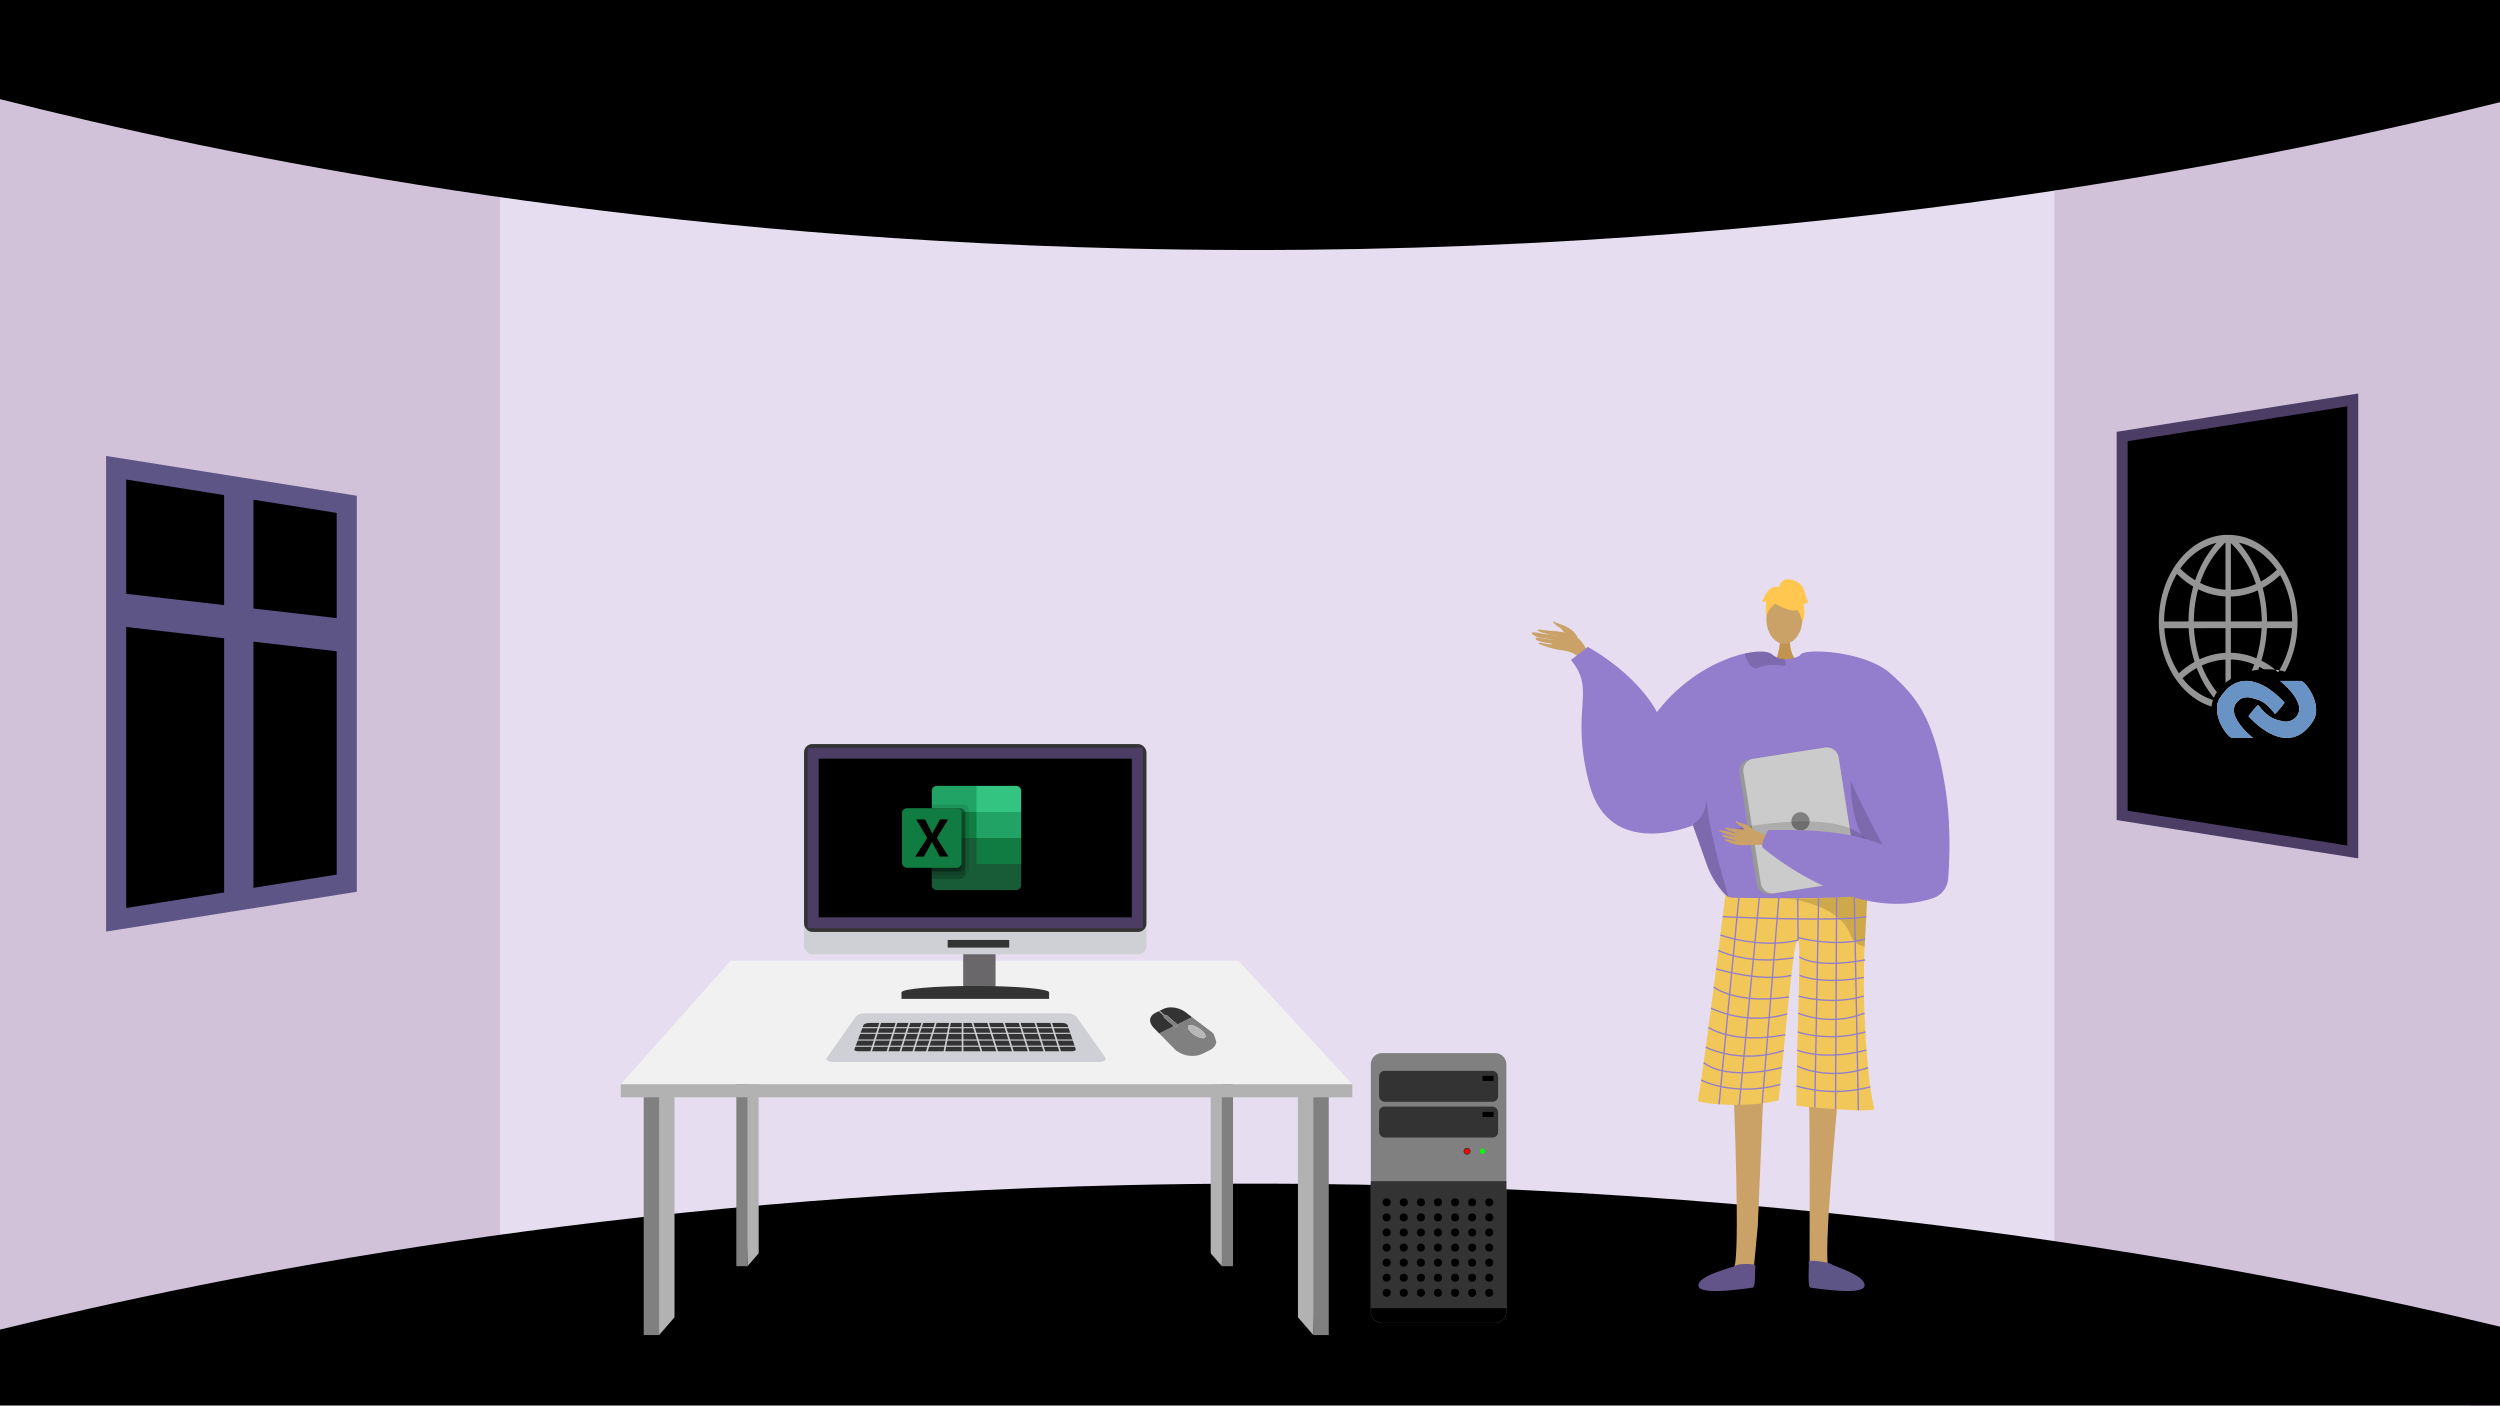 <svg xmlns="http://www.w3.org/2000/svg" xmlns:xlink="http://www.w3.org/1999/xlink" width="1366" height="768" viewBox="0 0 1366 768"><defs><style>.a,.x{fill:none;}.b{clip-path:url(#a);}.c{fill:#d1c2da;}.d{fill:#e6def0;}.af,.ag,.e{fill:#000;}.f{fill:#b2b2b2;}.g{fill:gray;}.h{fill:#f1f1f1;}.i{fill:#cfd0d5;}.j{fill:#333;}.k,.l{fill:#caa267;}.k{fill-rule:evenodd;}.m{fill:#c2934e;}.n{fill:#937dcd;}.o{fill:#f1c759;}.p{opacity:0.15;}.q{fill:#625489;}.r{fill:#5e5587;}.s{opacity:0.3;}.t{opacity:0.5;}.u{fill:#ffc74f;}.v{fill:#989898;}.w{fill:#cbcbcb;}.x{stroke:#937dcd;stroke-width:0.747px;}.af,.ag,.x{stroke-miterlimit:10;}.y{isolation:isolate;}.z{clip-path:url(#b);}.aa{fill:#b8b8b8;}.ab{fill:#302f30;}.ac{fill:red;}.ad{fill:lime;}.ae{fill:#6a676b;}.af{stroke:#4b3d64;stroke-width:6px;}.ag{stroke:#5e5587;stroke-width:11px;}.ah{fill:#21a366;}.ai{fill:#107c41;}.aj{fill:#33c481;}.ak{fill:#185c37;}.al{fill:rgba(0,0,0,0.09);}.am{fill:rgba(0,0,0,0.2);}.an{fill:#959595;}.ao{fill:#d0d0d0;}.ap{fill:#6893c4;}</style><clipPath id="a"><rect class="a" width="1366" height="768" transform="translate(1432 845.5)"/></clipPath><clipPath id="b"><path class="a" d="M2066.824,1423.617l-8.584-26.79,31.881-2.2,8.584,26.79Z"/></clipPath></defs><g transform="translate(-1432 -845.5)"><g class="b"><path class="c" d="M2798,847.569v770.5l-242.264-68.659-33-6.362,1.636-566.951,30.122-25.966Z"/><path class="c" d="M1748.142,965.344l-16.054,565.2L1432,1606.125V844.167l298.888,95.056Z"/><path class="d" d="M2129.879,928.366h-424.67V1555.55H2554.5V928.366Z"/><path class="e" d="M1431.8,899.626c121.675,30.862,335.749,75.061,615.087,81.648,353.023,8.324,622.52-47.851,751.114-79.947V837.881H1431.8Z"/><path class="e" d="M1431.8,1572.036c121.675-29.857,335.749-72.615,615.087-78.987,353.023-8.053,622.52,46.291,751.114,77.341v47.939l-1366,2.79Z"/></g><path class="f" d="M1800.554,1445.067V1565.28l-8.417,9.712-4.208-133.487Z"/><path class="g" d="M1783.72,1441.506v133.487h8.417V1445.067Z"/><path class="f" d="M2141.195,1445.067V1565.28l8.417,9.712,4.209-133.487Z"/><path class="g" d="M2158.029,1441.506v133.487h-8.417V1445.067Z"/><path class="f" d="M1846.541,1415.082V1530.3l-6.1,7.042-3.051-124.841Z"/><path class="g" d="M1834.335,1412.5v124.841h6.1V1415.082Z"/><path class="f" d="M2093.522,1415.082V1530.3l6.1,7.042,3.052-124.841Z"/><path class="g" d="M2105.728,1412.5v124.841h-6.1V1415.082Z"/><path class="h" d="M1771.2,1437.945l60.085-67.553h277.346l62.273,67.553Z"/><rect class="f" width="399.704" height="7.122" transform="translate(1771.202 1437.945)"/><path class="i" d="M2032.681,1425.782H1886.993c-1.618,0-4.281-1-3.281-2.23l15.729-22.338a5.576,5.576,0,0,1,4.546-1.987h111.488a6.039,6.039,0,0,1,4.912,2.141l15.569,21.968C2037.048,1424.736,2034.456,1425.782,2032.681,1425.782Z"/><path class="j" d="M2017.552,1419.922H1900.914c-1.294,0-2.281-.5-2.077-1.046l4.919-13.2c.265-.712,1.7-1.235,3.373-1.235h105.2c1.49,0,2.755.469,2.971,1.1l4.508,13.275C2019.987,1419.4,2018.926,1419.922,2017.552,1419.922Z"/><rect class="i" width="121.634" height="0.614" transform="translate(1898.503 1406.714)"/><rect class="i" width="121.634" height="0.614" transform="translate(1898.503 1409.786)"/><rect class="i" width="121.634" height="0.614" transform="translate(1898.503 1413.472)"/><rect class="i" width="121.634" height="0.614" transform="translate(1898.503 1416.85)"/><rect class="i" width="0.921" height="20.272" transform="translate(1913.234 1401.82) rotate(17.439)"/><rect class="i" width="0.921" height="20.272" transform="translate(1922.142 1401.82) rotate(17.439)"/><rect class="i" width="0.921" height="20.272" transform="translate(1929.206 1401.82) rotate(17.439)"/><rect class="i" width="0.921" height="20.272" transform="translate(1936.271 1401.82) rotate(17.439)"/><rect class="i" width="0.921" height="20.272" transform="translate(1943.643 1401.82) rotate(17.439)"/><rect class="i" width="0.921" height="20.272" transform="translate(1951.123 1401.59) rotate(10.978)"/><rect class="i" width="0.921" height="20.272" transform="translate(1957.477 1401.493)"/><rect class="i" width="0.921" height="20.272" transform="translate(2005.141 1402.097) rotate(-17.439)"/><rect class="i" width="0.921" height="20.272" transform="translate(1996.541 1402.097) rotate(-17.439)"/><rect class="i" width="0.921" height="20.272" transform="translate(1987.941 1402.097) rotate(-17.439)"/><rect class="i" width="0.921" height="20.272" transform="translate(1979.34 1402.097) rotate(-17.439)"/><rect class="i" width="0.921" height="20.272" transform="translate(1970.74 1402.097) rotate(-17.439)"/><rect class="i" width="0.921" height="20.272" transform="translate(1962.14 1402.097) rotate(-17.439)"/><path class="k" d="M2293.871,1193.669c-1.388-3.393-5.8-6.04-8.751-6.856a29.867,29.867,0,0,1-3.762-1.581c-2.288-.772,1.332,2.491,2.7,3.039,1.112.445,3.1,3.753,4.192,4.888s3.425,2.779,4.682,2.79S2293.691,1194.3,2293.871,1193.669Z"/><path class="k" d="M2301.538,1205.432c-2.653-4.765-4.64-10.427-9.736-12.793s-12.721-2.326-16.77-2.946c-4.764-.729-2.767.821-.257,1.494,1.631.437,6.906,2,8.553,1.988a52.331,52.331,0,0,0-6.877-1.119c-.391.109-7.948-1.953-7.434-.563.995,2.695,9.53,3.039,12.249,3.632-1.434-.052-3.766-.482-5.147-.539-1.173-.048-4.715-1.337-5.064-.259-.55,1.7,8.19,2.8,9.352,2.9-1.15.924-5.535-.46-7.063-.566-.154-.011-1.546.323.128.912a50.271,50.271,0,0,0,10.278,2.97c4.028.594,8.752,1.215,11.437,4.893C2297.336,1205.316,2299.44,1205.692,2301.538,1205.432Z"/><path class="l" d="M2436.705,1440.752s-9.277,95.726-5.332,97.373c7.077,3,34.792,12.822,4.236,10.664-15.7.946-14.545-2.561-14.79-5.532-.2-2.428.26-88.1-.384-94.76-.145-1.492-.232-2.394-.232-2.394Z"/><path class="l" d="M2379.176,1440.752s4.022,95.726.077,97.373c-7.077,3-34.792,12.822-4.236,10.664,15.7.946,14.545-2.561,14.79-5.532.2-2.428,1.981-20.856,2.626-27.518.144-1.492,3.22-76.36,3.22-76.36Z"/><path class="m" d="M2409.944,1193.732s-.817,9.121,4.809,14.165-12.966,0-12.966,0,3.46-8.736,2.684-14.165S2409.944,1193.732,2409.944,1193.732Z"/><ellipse class="l" cx="9.836" cy="13.42" rx="9.836" ry="13.42" transform="translate(2397.14 1170.428)"/><path class="n" d="M2326.875,1251.728c14.89-31.148,41.466-45.358,58.433-49.131,7.344-1.636,12.888-1.315,14.913.433a11,11,0,0,0,6.866,2.667,14.845,14.845,0,0,0,3.855-.351,19.2,19.2,0,0,0,4.087-1.389c.627-.292.993-.5.993-.5a39.85,39.85,0,0,1,10.386.62c38.387,7.516,45.067,71.882,44.723,77.418-.209,3.295-3.616,18.222-7.875,31.491-3.489,10.894-7.561,20.674-10.908,22.026-7.427,2.988-63.5,7.09-75.027,1.591-.269-.2-.56-.418-.837-.657-4.326-3.519-9.018-10.468-11.506-16.975,0-.007-6.627-18.686-7.979-22.489-.015-.037-.022-.067-.037-.1-.045-.149-.1-.291-.15-.426-.015-.052-.037-.1-.052-.149"/><path class="o" d="M2374.751,1334.4a6.058,6.058,0,0,0,3.442,1.588c8.086.159,43.011.757,61.956-.332,6.684-.385,11.379-.978,12.2-1.88,0,0,0,.028-.005.077-.05,1.045-.649,13-1.49,28.672-1.66,30.936,1.538,75.244,5.273,88.692.807,2.9-42.586-1.494-42.586-1.494-.121-31.926,2.908-87.973.952-90.485-2.38-3.057-6.24,46.243-10.665,87.5-17.184,4.483-44.4,1.762-44.08,0C2363.486,1425.81,2374.751,1334.4,2374.751,1334.4Z"/><path class="p" d="M2356.762,1295.809c.015.052.037.1.052.149.053.135.1.277.15.426.015.03.022.06.037.1,1.352,3.8,7.979,22.482,7.979,22.489,2.488,6.507,7.18,13.456,11.506,16.975-2.936-10.632-12.088-41.451-11.737-53.868C2363,1294.046,2356.762,1295.8,2356.762,1295.809Z"/><path class="p" d="M2446.529,1251.284s-18.583,55.47,32.973,79.028l1.048.7-.266-13.047s-24.294-33.9-24.386-34.771S2446.529,1251.284,2446.529,1251.284Z"/><path class="p" d="M2407.737,1207.9c.03.89-.441,1.472-1.868,1.278-4.453-.6-9.481-.478-13.135,1.2a3.1,3.1,0,0,1-3-.127c-2.339-1.367-3.788-5.446-4.363-7.254a1.244,1.244,0,0,1-.06-.4c7.344-1.636,12.888-1.315,14.913.433a11,11,0,0,0,6.866,2.667A6.074,6.074,0,0,1,2407.737,1207.9Z"/><path class="q" d="M2391.13,1537.132c.183-1.382-9.651-1.252-10.764-.129s-20.711,5.166-20.323,10.986,27.549,1.244,29.489,1.107S2390.771,1539.848,2391.13,1537.132Z"/><path class="r" d="M2420.268,1534.891c-.183-1.382,11.589.371,12.7,1.494s18.249,5.784,17.861,11.6-27.549,1.244-29.489,1.107S2420.628,1537.607,2420.268,1534.891Z"/><g class="s"><path d="M2407,1336.292c-.132-.011-.263-.021-.39-.033C2406.6,1336.259,2406.743,1336.269,2407,1336.292Z"/><path class="t" d="M2407,1336.292c10.407.83,33.154-.641,33.154-.641,6.684-.385,11.379-.978,12.2-1.88,0,0,0,.028-.005.077-.05,1.045-.649,13-1.49,28.672a7.807,7.807,0,0,1-1.094-.127,8.518,8.518,0,0,1-5.508-3.913,18.949,18.949,0,0,1-2.142-4.474C2434.354,1339.242,2410.329,1336.591,2407,1336.292Z"/></g><path class="u" d="M2403.28,1176.145s17.029,9.441,11.975-5.717C2411.758,1159.94,2391.666,1169.387,2403.28,1176.145Z"/><path class="u" d="M2405.749,1172.523s-9.528,5.654-8.609,11.325c0,0-2.1-16.932,7.373-17.357s13.141.488,12.3,18.393C2416.813,1184.884,2414.061,1170.641,2405.749,1172.523Z"/><path class="u" d="M2404.1,1166.6s.478-5.276,5.708-4.529,7.472,3.736,8.219,6.725,1.494,5.23,2.241,5.23c0,0-2.241,2.241-2.988,1.494,0,0,1.939,5.373-.525,9.784,0,0-.97-6.8-4.7-7.543S2404.1,1166.6,2404.1,1166.6Z"/><path class="u" d="M2404.578,1166.555s-3.735-2.241-7.471,2.989l-2.241,4.483s.747.747,2.241,0c0,0-.681,5.264.033,8.235l2.209-8.983Z"/><path class="v" d="M2382.419,1267.836l9.473,60.69a6.482,6.482,0,0,0,7.4,5.4l41.421-6.471a2,2,0,0,0,.291-.059,6.458,6.458,0,0,0,5.1-7.337l-9.474-60.69a6.47,6.47,0,0,0-7.4-5.394l-39.5,6.164-1.92.3A6.47,6.47,0,0,0,2382.419,1267.836Z"/><path class="w" d="M2384.63,1267.478l9.474,60.689a6.47,6.47,0,0,0,7.4,5.394l39.5-6.163a6.458,6.458,0,0,0,5.1-7.337l-9.474-60.69a6.47,6.47,0,0,0-7.4-5.394l-39.5,6.164A6.458,6.458,0,0,0,2384.63,1267.478Z"/><circle class="g" cx="5" cy="5" r="5" transform="translate(2410.789 1289.278)"/><path class="p" d="M2454.412,1310.647s.971-22.309-58.8-14.838,44.828,14.2,44.828,14.2Z"/><path class="k" d="M2401.178,1304.167c-.708-.238-8.183-4.714-12.236-5.088s-10.113-.544-12.2-1.138c-2.461-.7-3.083.278-.247,1.36a40.025,40.025,0,0,0,6.455,1.828c.405.016-2.235-.339-5.1-.933-3.051-.633-6.361-1.493-6.512-.949-.294,1.053,8.494,3.423,10.043,3.59a38.939,38.939,0,0,1-4.082-.494c-1.842-.327-3.954-.979-4.369-.6-.653.6,4,2.428,7.848,2.962.068.124-1.175.319-5.7-.621-.455-.1-1.613.1-.123.793,3.135,1.449,4.376,2.3,8.92,2.446,4.431.138,9.321-.774,12.508.295Z"/><path class="k" d="M2390.9,1299.478s-3.43-3.6-7.282-4.2c-2.29-.353-2.237-.929-2.627-1.1-1.3-.571-.042,1.835,1.9,2.452,1.58.5,2.463,3.2,3.413,3.776s3.794,1.624,4.5,1.252S2390.9,1299.478,2390.9,1299.478Z"/><path class="n" d="M2465.1,1213.624c14.073,12.592,23.811,24.288,29.885,62.76,3.082,19.518,2.28,39.037,1.477,49.33a12.159,12.159,0,0,1-8.358,10.575c-44.093,14.544-92.525-27.295-92.525-27.295-2.525-.94,2.558-9.944,2.558-9.944,24.377-.253,43.055.495,62.48,7.966-.1-.046-19.1-35.73-21.667-45.575-6.733-25.817-28.9-48.158-23.161-58.276C2417.767,1199.665,2450.9,1200.923,2465.1,1213.624Z"/><line class="x" x1="11.019" y2="115.224" transform="translate(2371.32 1333.64)"/><line class="x" x1="10.936" y2="113.217" transform="translate(2382.34 1335.945)"/><line class="x" x1="9.094" y2="112.426" transform="translate(2394.871 1335.945)"/><line class="x" x2="0.234" y2="23.288" transform="translate(2414.261 1335.945)"/><line class="x" x1="2.11" y2="114.704" transform="translate(2423.58 1335.945)"/><line class="x" x1="0.588" y2="115.666" transform="translate(2434.936 1335.873)"/><line class="x" x2="2.225" y2="116.331" transform="translate(2445.189 1335.873)"/><path class="x" d="M2373.261,1346.382s62.052,2.929,78.448,0"/><path class="x" d="M2414.5,1359.233c-21.712,4.917-42.489-2.857-42.489-2.857"/><path class="x" d="M2414.261,1357.763s19.594,5.506,36.8.857"/><path class="x" d="M2370.939,1364.82s15.647,8.192,41.061,4.016"/><path class="x" d="M2369.659,1374.877s24.348,7.433,41.137,3.608"/><path class="x" d="M2368.374,1384.868s12.4,9.721,41.151,5.36"/><path class="x" d="M2366.879,1396.36a60.327,60.327,0,0,0,41.7,3.141"/><path class="x" d="M2365.489,1406.887s13.392,9.506,41.969,3.985"/><path class="x" d="M2364.036,1417.679s18.484,9.663,42.569,1.856"/><path class="x" d="M2362.873,1426.1s10.905,10.488,42.809,2.713"/><path class="x" d="M2361.5,1435.662s17.633,9.29,43.238,2.42"/><path class="x" d="M2415.152,1368.281s8.186,6.759,35.914,1.741"/><path class="x" d="M2415.367,1378.453s11.486,5.356,35.043,1.126"/><path class="x" d="M2414.807,1389.744s17.736,5.342,35.6,0"/><path class="x" d="M2414.551,1399.106s17.242,7.665,36.2,0"/><path class="x" d="M2414.261,1409.386s16.415,5.76,36.968,0"/><path class="x" d="M2414,1419.259s13.837,6.208,37.88,0"/><path class="x" d="M2414,1427.994s16.428,8.466,38.716.9"/><path class="x" d="M2413.6,1438.913a75.948,75.948,0,0,0,40.33.466"/><path class="n" d="M2357,1296.481s-45.478,19.294-56.513-22.316,4.138-50.813-10.115-68.05l9.2-7.122s31.724,16.781,41.149,42.988S2357,1296.481,2357,1296.481Z"/><g class="y"><g class="z"><path class="g" d="M2089.509,1412.774c-1.387.1-3.691-.831-5.677-2.363-2.4-1.856-3.419-3.9-2.283-4.561a1.721,1.721,0,0,1,.745-.2c1.387-.1,3.691.831,5.677,2.363,2.4,1.856,3.419,3.9,2.283,4.561a1.727,1.727,0,0,1-.745.2m-6.207-11.508-8.013,3.98.046.04c.335.293.367.644.076.8l-.832.41a.628.628,0,0,1-.236.059,1.326,1.326,0,0,1-.9-.327l-.043-.038-8.012,3.977,8.918,9.058a14.621,14.621,0,0,0,10.3,3.173,12.155,12.155,0,0,0,4.535-1.162l3.795-1.886c4.413-2.189,4.932-6.639,1.152-9.944l-10.782-8.135"/><path class="j" d="M2068.442,1400.561h0m-3.051-2.663-1.893.943c-4.413,2.189-3.8,6.083-.02,9.382l1.907,1.939,8.012-3.977-5.3-4.623c-.335-.293-.369-.65-.076-.794l.146-.073-3.039-2.661.264-.132,0,0"/><path class="j" d="M2071.1,1395.942a10.08,10.08,0,0,0-3.8,1.013l-1.9.943,0,0,.267-.134,3.048,2.661-.268.132.414-.2a.607.607,0,0,1,.239-.062,1.339,1.339,0,0,1,.9.325l5.3,4.626,8.013-3.98-2.307-1.739a14.014,14.014,0,0,0-9.9-3.585"/><path class="g" d="M2069.095,1400.3a.607.607,0,0,0-.239.062l-.414.2h0l-.27.134h0l-.146.073c-.293.144-.259.5.076.794l5.3,4.623.043.038a1.326,1.326,0,0,0,.9.327.628.628,0,0,0,.236-.059l.832-.41c.291-.151.259-.5-.076-.8l-.046-.04-5.3-4.626a1.339,1.339,0,0,0-.9-.325"/><path class="g" d="M2065.662,1397.768l-.267.134-.264.132,3.039,2.661h0l.27-.133h0l.267-.132-3.048-2.661"/><path class="aa" d="M2082.294,1405.649a1.721,1.721,0,0,0-.745.2c-1.136.661-.115,2.705,2.283,4.561,1.986,1.532,4.29,2.459,5.677,2.363a1.727,1.727,0,0,0,.745-.2c1.136-.661.115-2.7-2.283-4.561-1.986-1.532-4.29-2.459-5.677-2.363"/></g></g><path class="g" d="M2248.971,1568.3H2187.1a6.09,6.09,0,0,1-6.091-6.085V1427.021a6.094,6.094,0,0,1,6.091-6.091h61.867a6.091,6.091,0,0,1,6.09,6.091v135.193A6.087,6.087,0,0,1,2248.971,1568.3Z"/><path class="j" d="M2255.061,1560.565v-69.656h-74.048v69.656c0,4.273,2.731,7.734,6.091,7.734h61.867C2252.334,1568.3,2255.061,1564.838,2255.061,1560.565Z"/><path class="ab" d="M2235.442,1474.552a1.86,1.86,0,1,1-1.861-1.86A1.859,1.859,0,0,1,2235.442,1474.552Z"/><path class="ac" d="M2233.581,1476.008a1.456,1.456,0,1,1,1.457-1.456A1.456,1.456,0,0,1,2233.581,1476.008Z"/><path class="ad" d="M2243.513,1474.552a1.454,1.454,0,1,1-1.455-1.456A1.455,1.455,0,0,1,2243.513,1474.552Z"/><rect class="j" width="65.037" height="16.907" rx="3.045" transform="translate(2185.518 1430.622)"/><rect class="j" width="65.037" height="16.909" rx="3.045" transform="translate(2185.518 1450.13)"/><rect width="6.014" height="2.79" transform="translate(2242.058 1453.024)"/><rect width="6.014" height="2.795" transform="translate(2242.058 1433.352)"/><path d="M2181.013,1560.305v1.909a6.09,6.09,0,0,0,6.091,6.085h61.867a6.087,6.087,0,0,0,6.09-6.085v-1.909Z"/><circle cx="2.198" cy="2.198" r="2.198" transform="translate(2187.486 1500.249)"/><circle cx="2.198" cy="2.198" r="2.198" transform="translate(2196.826 1500.249)"/><circle cx="2.198" cy="2.198" r="2.198" transform="translate(2206.165 1500.249)"/><circle cx="2.198" cy="2.198" r="2.198" transform="translate(2215.505 1500.249)"/><circle cx="2.198" cy="2.198" r="2.198" transform="translate(2224.844 1500.249)"/><circle cx="2.198" cy="2.198" r="2.198" transform="translate(2234.184 1500.249)"/><circle cx="2.198" cy="2.198" r="2.198" transform="translate(2243.524 1500.249)"/><circle cx="2.198" cy="2.198" r="2.198" transform="translate(2187.486 1508.49)"/><circle cx="2.198" cy="2.198" r="2.198" transform="translate(2196.826 1508.49)"/><circle cx="2.198" cy="2.198" r="2.198" transform="translate(2206.165 1508.49)"/><circle cx="2.198" cy="2.198" r="2.198" transform="translate(2215.505 1508.49)"/><circle cx="2.198" cy="2.198" r="2.198" transform="translate(2224.844 1508.49)"/><circle cx="2.198" cy="2.198" r="2.198" transform="translate(2234.184 1508.49)"/><circle cx="2.198" cy="2.198" r="2.198" transform="translate(2243.524 1508.49)"/><circle cx="2.198" cy="2.198" r="2.198" transform="translate(2187.486 1516.731)"/><circle cx="2.198" cy="2.198" r="2.198" transform="translate(2196.826 1516.731)"/><circle cx="2.198" cy="2.198" r="2.198" transform="translate(2206.165 1516.731)"/><circle cx="2.198" cy="2.198" r="2.198" transform="translate(2215.505 1516.731)"/><circle cx="2.198" cy="2.198" r="2.198" transform="translate(2224.844 1516.731)"/><circle cx="2.198" cy="2.198" r="2.198" transform="translate(2234.184 1516.731)"/><circle cx="2.198" cy="2.198" r="2.198" transform="translate(2243.524 1516.731)"/><circle cx="2.198" cy="2.198" r="2.198" transform="translate(2187.486 1524.972)"/><circle cx="2.198" cy="2.198" r="2.198" transform="translate(2196.826 1524.972)"/><circle cx="2.198" cy="2.198" r="2.198" transform="translate(2206.165 1524.972)"/><circle cx="2.198" cy="2.198" r="2.198" transform="translate(2215.505 1524.972)"/><circle cx="2.198" cy="2.198" r="2.198" transform="translate(2224.844 1524.972)"/><circle cx="2.198" cy="2.198" r="2.198" transform="translate(2234.184 1524.972)"/><circle cx="2.198" cy="2.198" r="2.198" transform="translate(2243.524 1524.972)"/><circle cx="2.198" cy="2.198" r="2.198" transform="translate(2187.486 1533.212)"/><circle cx="2.198" cy="2.198" r="2.198" transform="translate(2196.826 1533.212)"/><circle cx="2.198" cy="2.198" r="2.198" transform="translate(2206.165 1533.212)"/><circle cx="2.198" cy="2.198" r="2.198" transform="translate(2215.505 1533.212)"/><circle cx="2.198" cy="2.198" r="2.198" transform="translate(2224.844 1533.212)"/><circle cx="2.198" cy="2.198" r="2.198" transform="translate(2234.184 1533.212)"/><circle cx="2.198" cy="2.198" r="2.198" transform="translate(2243.524 1533.212)"/><circle cx="2.198" cy="2.198" r="2.198" transform="translate(2187.486 1541.453)"/><circle cx="2.198" cy="2.198" r="2.198" transform="translate(2196.826 1541.453)"/><circle cx="2.198" cy="2.198" r="2.198" transform="translate(2206.165 1541.453)"/><circle cx="2.198" cy="2.198" r="2.198" transform="translate(2215.505 1541.453)"/><circle cx="2.198" cy="2.198" r="2.198" transform="translate(2224.844 1541.453)"/><circle cx="2.198" cy="2.198" r="2.198" transform="translate(2234.184 1541.453)"/><circle cx="2.198" cy="2.198" r="2.198" transform="translate(2243.524 1541.453)"/><circle cx="2.198" cy="2.198" r="2.198" transform="translate(2187.486 1549.694)"/><circle cx="2.198" cy="2.198" r="2.198" transform="translate(2196.826 1549.694)"/><circle cx="2.198" cy="2.198" r="2.198" transform="translate(2206.165 1549.694)"/><circle cx="2.198" cy="2.198" r="2.198" transform="translate(2215.505 1549.694)"/><circle cx="2.198" cy="2.198" r="2.198" transform="translate(2224.844 1549.694)"/><circle cx="2.198" cy="2.198" r="2.198" transform="translate(2234.184 1549.694)"/><circle cx="2.198" cy="2.198" r="2.198" transform="translate(2243.524 1549.694)"/><rect class="ae" width="17.682" height="20.534" transform="translate(1958.289 1366.128)"/><rect class="i" width="187.161" height="114.853" rx="4.563" transform="translate(1871.321 1252.049)"/><path class="j" d="M1924.58,1391.275v-3.52c0-1.953,18.059-3.531,40.321-3.531s40.318,1.578,40.318,3.531v3.52Z"/><rect class="j" width="33.614" height="4.178" transform="translate(1949.812 1359.086)"/><rect class="j" width="187.089" height="102.671" rx="4.563" transform="translate(1871.321 1252.049)"/><rect class="af" width="92.671" height="177.089" transform="translate(2053.41 1257.049) rotate(90)"/><path class="af" d="M2591.549,1084.01v207l51,8.1,16,2.53,59,9.37v-247l-59,9.37-16,2.53Z"/><path class="ag" d="M1621.464,1121.068v207l-51,8.1-16,2.53-59,9.37v-247l59,9.37,16,2.53Z"/><path class="r" d="M1570.464,1112.968v223.2l-16,2.53v-228.26Z"/><path class="r" d="M1621.464,1183.888v18.12l-51-5.9-16-1.85-59-6.82v-18.12l59,6.82,16,1.85Z"/><path class="ah" d="M1965.552,1274.905h-21.7a2.726,2.726,0,0,0-2.712,2.712v11.528l24.411,14.24,12.206,5.15,12.2-5.15v-14.24Z"/><path class="ai" d="M1941.141,1289.145h24.411v14.24h-24.411Z"/><path class="aj" d="M1987.251,1274.905h-21.7v14.24h24.411v-11.528a2.725,2.725,0,0,0-2.712-2.712Z"/><path class="ak" d="M1965.552,1303.385h-24.411v25.767a2.725,2.725,0,0,0,2.712,2.712h43.4a2.725,2.725,0,0,0,2.712-2.712v-11.528Z"/><path class="ai" d="M1965.552,1303.385h24.411v14.239h-24.411Z"/><path class="al" d="M1958.772,1285.076h-17.631v38.651h17.631a2.733,2.733,0,0,0,2.712-2.712v-33.227a2.732,2.732,0,0,0-2.712-2.712Z"/><path class="am" d="M1956.737,1287.11h-15.6v38.651h15.6a2.732,2.732,0,0,0,2.712-2.712v-33.226a2.734,2.734,0,0,0-2.712-2.713Z"/><path class="am" d="M1956.737,1287.11h-15.6v34.583h15.6a2.732,2.732,0,0,0,2.712-2.712v-29.158a2.734,2.734,0,0,0-2.712-2.713Z"/><path class="am" d="M1954.7,1287.11h-13.562v34.583H1954.7a2.733,2.733,0,0,0,2.712-2.712v-29.158a2.734,2.734,0,0,0-2.712-2.713Z"/><path class="ai" d="M1927.579,1287.11H1954.7a2.725,2.725,0,0,1,2.712,2.713v27.123a2.726,2.726,0,0,1-2.712,2.713h-27.124a2.726,2.726,0,0,1-2.712-2.713v-27.123a2.726,2.726,0,0,1,2.712-2.713Z"/><path class="e" d="M1932.055,1313.556l6.582-10.2-6.029-10.143h4.852l3.291,6.483q.454.922.624,1.376h.043q.326-.736.681-1.433l3.518-6.426h4.454l-6.185,10.086,6.341,10.257h-4.738l-3.8-7.121a5.97,5.97,0,0,1-.454-.951h-.056a4.572,4.572,0,0,1-.44.922l-3.916,7.15Z"/><path class="a" d="M1924.867,1270.836h65.1v65.1h-65.1Z"/><path class="e" d="M2672.095,1222.215a35.747,35.747,0,0,1-6.841,5.422,34.3,34.3,0,0,0-3.549-.94,1.726,1.726,0,0,0-.355-.05,7.443,7.443,0,0,0-4.889.669h-.02a8.237,8.237,0,0,0-1.814,1.337,6.606,6.606,0,0,0-1.872,3.268,29.057,29.057,0,0,1-3.293.2,28.75,28.75,0,0,1-6.032-.644,10.323,10.323,0,0,1,1.558-4.629c.137-.224.295-.447.452-.669a25.138,25.138,0,0,1,2.564-3.269,17.285,17.285,0,0,1,2.937-2.6,14.017,14.017,0,0,1,8.5-2.748,15.593,15.593,0,0,1,3.391.4,25.371,25.371,0,0,1,7.176,2.9C2670.734,1221.3,2671.424,1221.745,2672.095,1222.215Z"/><path class="e" d="M2685.954,1186.288a53.9,53.9,0,0,1-6.428,25.949c-.709-.174-1.419-.322-2.148-.446q-.3.483-.591.966c-.513-.446-1.006-.892-1.538-1.287a43.742,43.742,0,0,0-4.811-.273c-.493,0-.985,0-1.478.025-1.045.049-2.07.124-3.095.222-1.223.149-2.406.347-3.568.595a34.577,34.577,0,0,0-11.356,4.432,26.7,26.7,0,0,0-2.937,2.08,23.087,23.087,0,0,0-4.673,5.125,17.251,17.251,0,0,0-1.676,3.12q-.266.594-.472,1.188a16.165,16.165,0,0,0-.671,2.748c-15.81-5.025-27.522-23.026-27.522-44.444,0-25.28,16.344-45.806,36.472-45.806C2669.61,1140.482,2685.954,1161.008,2685.954,1186.288Z"/><path class="an" d="M2672.095,1222.215c-.671-.47-1.361-.916-2.09-1.362a33.5,33.5,0,0,1-8.655,5.794,1.726,1.726,0,0,1,.355.05,34.3,34.3,0,0,1,3.549.94,7.512,7.512,0,0,1,1.025.372,36.079,36.079,0,0,0,6.644-5.225C2672.647,1222.586,2672.37,1222.389,2672.095,1222.215Zm-12.657-4.655a51.1,51.1,0,0,1-8.5,10.87v-8.122a17.285,17.285,0,0,0-2.937,2.6v5.894c-.888-.842-1.735-1.709-2.564-2.625-.157.222-.315.445-.452.669a10.323,10.323,0,0,0-1.558,4.629,6.152,6.152,0,0,0-.059.842,32.021,32.021,0,0,0,4.081.545l3.627.025c.512-.025,1.025-.075,1.518-.124a5.726,5.726,0,0,1,.158-.842,6.606,6.606,0,0,1,1.872-3.268,8.237,8.237,0,0,1,1.814-1.337h.02a54.95,54.95,0,0,0,6.368-9.36A15.593,15.593,0,0,0,2659.438,1217.56Zm-8.359-79.777-3.608-.025c0,.025-.019.025-.039.025-20.128,1.362-35.86,22.185-35.86,47.54,0,22.309,12.182,41.126,28.822,46.227a5.77,5.77,0,0,1,.118-.818,16.165,16.165,0,0,1,.671-2.748,34.166,34.166,0,0,1-16.639-11.885,41.94,41.94,0,0,1,7.767-5.595,57.685,57.685,0,0,0,9.344,16.292,17.251,17.251,0,0,1,1.676-3.12,54.359,54.359,0,0,1-8.3-14.534A35.769,35.769,0,0,1,2648,1205.9v12.653a26.7,26.7,0,0,1,2.937-2.08v-10.622a35.359,35.359,0,0,1,12.8,2.723c-.454,1.189-.926,2.328-1.439,3.467,1.162-.248,2.345-.446,3.568-.595.237-.52.433-1.04.63-1.584.828.421,1.657.867,2.465,1.362.493-.025.985-.025,1.478-.025a43.742,43.742,0,0,1,4.811.273,41.7,41.7,0,0,0-7.63-5.027,70.008,70.008,0,0,0,3.036-17.729l13.683-.024a50.6,50.6,0,0,1-6.96,23.1c.729.124,1.439.272,2.148.446.356.074.73.173,1.085.272a56.048,56.048,0,0,0,6.763-27.186C2687.374,1159.7,2671.444,1138.848,2651.079,1137.783Zm-.138,4.457a54.258,54.258,0,0,1,13.662,22.383,35.79,35.79,0,0,1-13.662,3.144Zm4.4-.2c8.082,1.708,15.357,6.908,20.719,14.782a42.253,42.253,0,0,1-8.734,6.437A58.833,58.833,0,0,0,2655.338,1142.042Zm-33.87,17.01a45.123,45.123,0,0,0,8.911,6.933,71.937,71.937,0,0,0-2.583,19.065l-13.307.025A51.325,51.325,0,0,1,2621.468,1159.052Zm1.853-2.847c5.2-7.354,12.145-12.281,19.774-14.064a59.43,59.43,0,0,0-11.651,20.4A44.163,44.163,0,0,1,2623.321,1156.2Zm-.749,57.171a50.1,50.1,0,0,1-7.964-24.637H2627.9a70.062,70.062,0,0,0,3.233,18.4A43.953,43.953,0,0,0,2622.572,1213.376ZM2648,1202.209a39.019,39.019,0,0,0-14.156,3.541,66.556,66.556,0,0,1-3.036-17.011l17.192-.025Zm0-17.159h-17.271a67.85,67.85,0,0,1,2.347-17.6,38.118,38.118,0,0,0,14.924,3.961Zm0-17.332a35.5,35.5,0,0,1-13.859-3.714,54.215,54.215,0,0,1,13.859-22.16Zm16.875,37.462a38.51,38.51,0,0,0-13.938-3.021v-13.445h16.777A66.9,66.9,0,0,1,2664.879,1205.18Zm-13.938-20.13v-13.593a37.861,37.861,0,0,0,14.668-3.392,67.517,67.517,0,0,1,2.207,16.96Zm19.793-.025a72.574,72.574,0,0,0-2.386-18.322,45.521,45.521,0,0,0,9.523-6.983,51.258,51.258,0,0,1,6.565,25.305Z"/><path class="ao" d="M2680.3,1229.47s-4.969,6.512-5.362,6.017c-3.47-4.457-6.053-6.389-8.655-7.478a7.512,7.512,0,0,0-1.025-.372,34.3,34.3,0,0,0-3.549-.94,1.726,1.726,0,0,0-.355-.05,7.443,7.443,0,0,0-4.889.669h-.02a8.237,8.237,0,0,0-1.814,1.337,6.606,6.606,0,0,0-1.872,3.268,5.726,5.726,0,0,0-.158.842c-.671,7.254,10.469,15.945,10.469,15.945h-11.12a4.226,4.226,0,0,1-1.34-.47c-3.233-2.55-7.491-9.582-7.235-15.921a6.152,6.152,0,0,1,.059-.842,10.323,10.323,0,0,1,1.558-4.629c.137-.224.295-.447.452-.669a25.138,25.138,0,0,1,2.564-3.269,17.285,17.285,0,0,1,2.937-2.6,14.017,14.017,0,0,1,8.5-2.748,15.593,15.593,0,0,1,3.391.4,25.371,25.371,0,0,1,7.176,2.9c.729.446,1.419.892,2.09,1.362.275.174.552.371.828.569A45,45,0,0,1,2680.3,1229.47Z"/><path class="ao" d="M2676.787,1212.757c-.513-.446-1.006-.892-1.538-1.287.71.1,1.419.2,2.129.321Q2677.081,1212.274,2676.787,1212.757Z"/><path class="ao" d="M2695.89,1239.423c-14.254,22.334-35.309-2.624-35.309-2.624s4.968-6.537,5.363-6.017c5.441,6.983,8.674,7.75,13.228,8.79a7.485,7.485,0,0,0,7.077-1.981c7.59-7.551-8.437-20.031-8.437-20.031h11.1a3.669,3.669,0,0,1,1.36.471C2694.49,1221.348,2700.444,1232.293,2695.89,1239.423Z"/><path class="ap" d="M2680.3,1229.47s-4.969,6.512-5.362,6.017c-3.47-4.457-6.053-6.389-8.655-7.478a7.512,7.512,0,0,0-1.025-.372,34.3,34.3,0,0,0-3.549-.94,1.726,1.726,0,0,0-.355-.05,7.443,7.443,0,0,0-4.889.669h-.02a8.237,8.237,0,0,0-1.814,1.337,6.606,6.606,0,0,0-1.872,3.268,5.726,5.726,0,0,0-.158.842c-.671,7.254,10.469,15.945,10.469,15.945h-11.12a4.226,4.226,0,0,1-1.34-.47c-3.233-2.55-7.491-9.582-7.235-15.921a6.152,6.152,0,0,1,.059-.842,10.323,10.323,0,0,1,1.558-4.629c.137-.224.295-.447.452-.669a25.138,25.138,0,0,1,2.564-3.269,17.285,17.285,0,0,1,2.937-2.6,14.017,14.017,0,0,1,8.5-2.748,15.593,15.593,0,0,1,3.391.4,25.371,25.371,0,0,1,7.176,2.9c.729.446,1.419.892,2.09,1.362.275.174.552.371.828.569A45,45,0,0,1,2680.3,1229.47Z"/><path class="ap" d="M2695.89,1239.423c-14.254,22.334-35.309-2.624-35.309-2.624s4.968-6.537,5.363-6.017c5.441,6.983,8.674,7.75,13.228,8.79a7.485,7.485,0,0,0,7.077-1.981c7.59-7.551-8.437-20.031-8.437-20.031h11.1a3.669,3.669,0,0,1,1.36.471C2694.49,1221.348,2700.444,1232.293,2695.89,1239.423Z"/></g></svg>